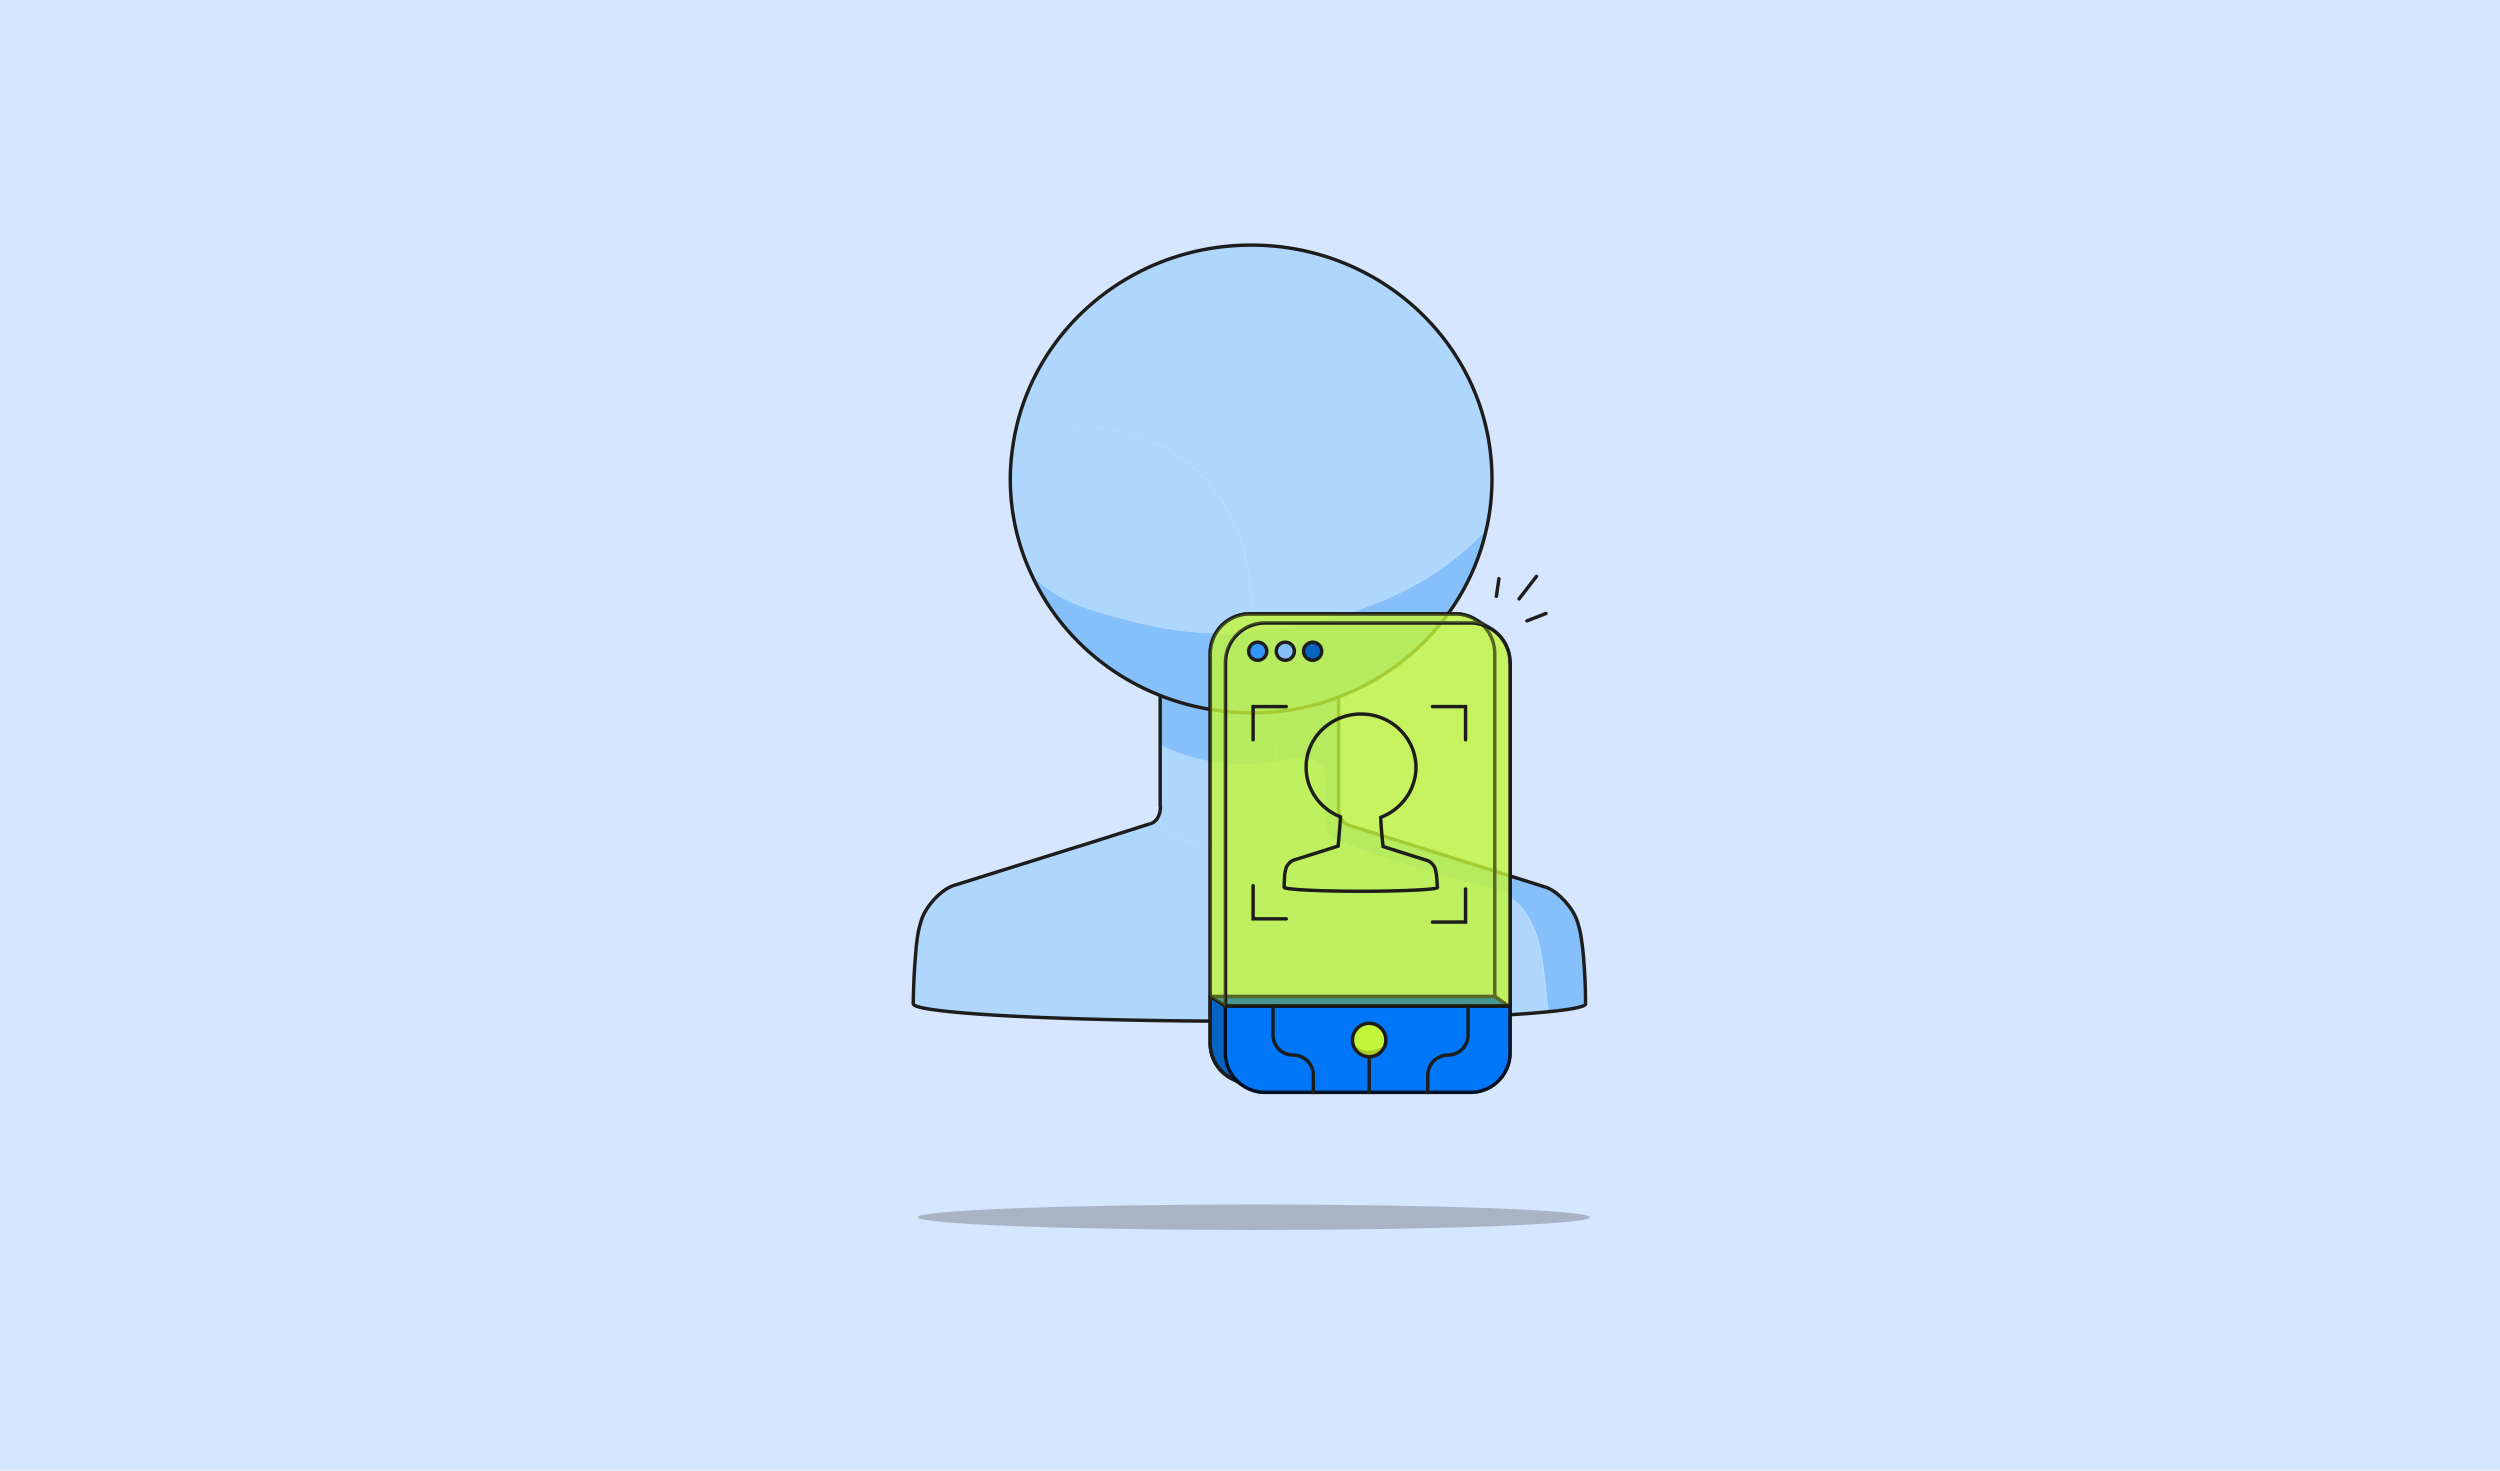 <svg width="408" height="240" fill="none" xmlns="http://www.w3.org/2000/svg"><path fill="#D7E6FF" d="M0 0h408v240H0z"/><path d="M220.121 134.678l31.988 10.057c.151.038.265.076.416.151 1.966.794 4.083 3.29 4.764 5.105.718 1.928.945 4.046 1.134 6.087.227 2.647.341 5.105.341 7.752 0 .453-2.193.907-6.05 1.285-.227-2.004-.34-3.138-.567-5.218-.303-2.571-.567-5.142-1.437-7.562-.87-2.42-2.306-4.726-4.499-6.087-1.475-.908-3.214-1.362-4.916-1.777a234.563 234.563 0 01-20.72-6.428c-1.021-.341-2.004-.719-2.911-1.21-.416-.227-.87-.53-1.097-.945-.227-.416-.227-.908-.227-1.324v-2.647h2.118c.038.416.038.719.151 1.021.189 1.021.87 1.475 1.512 1.74z" fill="#85C0FA"/><path d="M204.657 103.03c-.454-5.066-.605-10.246-2.193-15.086-2.344-7.26-8.054-13.31-15.124-16.183-7.071-2.836-15.276-2.533-22.006 1.02 2.647-18.526 19.056-32.78 38.869-32.78 21.703 0 39.285 17.09 39.285 38.188 0 2.798-.302 5.52-.907 8.167h-.038c-4.84 5.293-10.776 9.112-17.393 11.872-6.466 2.723-13.46 4.197-20.493 4.802z" fill="#AFD6FC"/><path d="M208.249 124.28a275.396 275.396 0 00-.454-8.016v-.038c3.744-.302 7.298-1.172 10.663-2.42v13.272h-2.155c0-2.307-2.193-3.97-4.386-3.365a26.796 26.796 0 01-3.668.567z" fill="#85C0FA"/><path d="M218.458 127.04v4.84h-2.156v-4.84h2.156z" fill="#85C0FA"/><path d="M216.492 135.85c-1.778 1.21-4.613 2.155-7.941 2.609-.037-4.651-.113-9.453-.302-14.217a17.864 17.864 0 003.63-.567 3.465 3.465 0 014.386 3.365v7.486c.038.416.038.908.227 1.324z" fill="#AFD6FC"/><path d="M189.381 121.557c6.088 2.912 12.1 3.744 18.83 2.723h.076c.189 4.764.264 9.566.302 14.217a28.01 28.01 0 01-4.083.302h-.719c-8.053 0-14.595-2.571-14.67-5.747.151-.378.227-.832.264-1.399-.037-3.403-.037-6.73 0-10.096z" fill="#AFD6FC"/><path d="M204.657 103.03c7.032-.605 14.027-2.079 20.569-4.802 6.616-2.722 12.553-6.579 17.392-11.872h.038c-2.798 12.59-12.024 22.837-24.161 27.413a38.419 38.419 0 01-10.662 2.419c-2.193-4.045-2.798-8.545-3.176-13.158z" fill="#85C0FA"/><path d="M168.208 93.502c2.912 3.516 7.411 5.331 11.797 6.579 8.129 2.382 15.918 3.932 24.312 2.949.114 0 .189-.038.303-.038.378 4.613 1.021 9.113 3.138 13.196a36.535 36.535 0 01-3.554.151 40.428 40.428 0 01-14.86-2.835c-9.452-3.706-17.052-10.928-21.136-20.002z" fill="#85C0FA"/><path d="M189.343 121.557v-7.978a40.279 40.279 0 0014.86 2.836c1.21 0 2.382-.038 3.554-.151v.038c.189 2.609.34 5.331.454 8.016h-.076c-6.692.983-12.704.151-18.792-2.761z" fill="#85C0FA"/><path d="M165.296 72.82c6.731-3.592 14.973-3.895 22.006-1.021 7.071 2.873 12.78 8.923 15.124 16.183 1.588 4.802 1.739 10.02 2.193 15.086-.113 0-.189.038-.302.038-8.394.983-16.183-.605-24.312-2.949-4.386-1.286-8.848-3.063-11.797-6.58-2.156-4.688-3.328-9.868-3.328-15.313 0-1.89.152-3.705.416-5.444zm22.346 61.631c.567-.227 1.135-.567 1.437-1.399.038 3.176 6.617 5.747 14.671 5.747h.718c1.437 0 2.76-.151 4.084-.303 3.327-.453 6.163-1.399 7.94-2.608.227.415.68.718 1.096.945.945.491 1.929.869 2.912 1.21a234.563 234.563 0 0020.72 6.428c1.701.415 3.441.869 4.915 1.777 2.193 1.361 3.668 3.629 4.5 6.087.869 2.42 1.134 4.991 1.436 7.562.227 2.042.379 3.176.568 5.218-9.037.908-27.3 1.55-48.36 1.55h-.416c-30.286 0-54.863-1.285-54.863-2.836.038-2.646.151-5.331.378-7.978.151-2.079.416-4.159 1.097-6.125.68-1.815 2.798-4.31 4.764-5.104.113-.038.264-.114.378-.151l20.758-6.542 11.267-3.478z" fill="#AFD6FC"/><path d="M218.534 132.901h.036m-29.188-1.286v.075c0 .568-.114 1.021-.265 1.399-.303.794-.87 1.172-1.437 1.399m-32.404 10.171l-.113.038m32.479-10.246l-11.191 3.554h-.038l-20.758 6.503m0 0c-.114.038-.265.076-.378.151-1.967.794-4.084 3.29-4.765 5.105-.718 1.928-.945 4.046-1.096 6.125-.227 2.647-.34 5.294-.378 7.978m69.42-50.061v18.074m-.038-.076v.075c.038.416.038.719.151 1.021.265 1.059.908 1.513 1.55 1.777m32.404 10.209h.113m-32.517-10.209l31.988 10.058m0 0c.151.038.265.076.416.151 1.966.794 4.084 3.29 4.764 5.105.719 1.928.945 4.045 1.134 6.087.227 2.647.341 5.105.341 7.751" stroke="#1D1D1B" stroke-width=".563" stroke-miterlimit="10"/><path d="M204.619 103.03h.037" stroke="#81A229" stroke-width=".563" stroke-miterlimit="10"/><path d="M258.764 163.829c0 .454-2.193.908-6.05 1.286-9.037.907-27.299 1.55-48.36 1.55h-.416c-30.286 0-54.863-1.285-54.863-2.836m40.269-50.25v18.111m-24.048-58.87C167.981 54.255 184.391 40 204.203 40c21.704 0 39.285 17.09 39.285 38.189 0 2.798-.302 5.52-.907 8.167-2.798 12.59-12.024 22.837-24.161 27.412a38.384 38.384 0 01-10.662 2.42 36.57 36.57 0 01-3.555.151 40.448 40.448 0 01-14.859-2.835c-9.491-3.744-17.09-10.965-21.136-20.04-2.155-4.689-3.328-9.868-3.328-15.313 0-1.777.152-3.592.416-5.331z" stroke="#1D1D1B" stroke-width=".563" stroke-miterlimit="10"/><path opacity=".7" d="M243.943 103.03c-.454-.34-3.403-2.117-3.894-2.344a6.522 6.522 0 00-2.572-.529h-33.5a6.462 6.462 0 00-6.465 6.465v63.635c0 2.155 1.058 4.046 2.684 5.256l.076.038c.265.189.491.34.794.491l2.193 1.324a6.4 6.4 0 003.289.907h33.425a6.462 6.462 0 006.465-6.466v-63.672c0-2.042-.983-3.895-2.495-5.105z" fill="#C3F53A" stroke="#1D1D1B" stroke-width=".563" stroke-miterlimit="10" stroke-linecap="round"/><path d="M237.477 176.76h-33.5a6.463 6.463 0 01-6.465-6.466v-63.635a6.463 6.463 0 016.465-6.466h33.5a6.464 6.464 0 016.466 6.466v63.635a6.463 6.463 0 01-6.466 6.466z" stroke="#1D1D1B" stroke-width=".563" stroke-miterlimit="10" stroke-linecap="round"/><path d="M203.977 176.723h33.5a6.464 6.464 0 006.466-6.466v-7.6h-46.431v7.6a6.463 6.463 0 006.465 6.466z" fill="#0564C1" stroke="#1D1D1B" stroke-width=".563" stroke-miterlimit="10" stroke-linecap="round"/><path d="M197.512 162.62l2.457 1.55h46.205l-2.231-1.55h-46.431z" fill="#0564C1" stroke="#1D1D1B" stroke-width=".563" stroke-miterlimit="10" stroke-linecap="round" stroke-linejoin="round"/><path d="M206.473 178.273h33.5a6.463 6.463 0 006.466-6.466v-7.599H199.97v7.599c0 3.555 2.911 6.466 6.503 6.466z" fill="#0077F9" stroke="#001125" stroke-width=".563" stroke-miterlimit="10"/><path d="M246.438 108.135a6.463 6.463 0 00-6.465-6.466h-33.5a6.463 6.463 0 00-6.466 6.466v56.035h46.469v-56.035h-.038z" fill="#C3F53A" fill-opacity=".35" stroke="#1D1D1B" stroke-width=".563" stroke-miterlimit="10" stroke-linecap="round"/><path opacity=".35" d="M199.969 164.169v-56.035a6.464 6.464 0 016.466-6.466h33.538c1.096 0 2.117.265 3.025.756-1.059-.643-2.571-1.55-2.949-1.701a6.509 6.509 0 00-2.572-.53h-33.5a6.463 6.463 0 00-6.465 6.466v55.997l2.457 1.513z" fill="#C3F53A" stroke="#1D1D1B" stroke-width=".563" stroke-miterlimit="10" stroke-linecap="round"/><path d="M234.453 143.072a6.097 6.097 0 00-.265-1.399c-.151-.416-.643-.983-1.097-1.172-.037 0-.075-.038-.075-.038l-7.298-2.307s-.378-3.365-.378-4.764c2.761-1.059 4.878-3.403 5.521-6.276.151-.605.227-1.21.227-1.853 0-4.802-4.008-8.734-8.962-8.734-4.537 0-8.28 3.251-8.885 7.486-.076.416-.076.832-.076 1.248 0 1.248.265 2.42.757 3.478.945 2.08 2.684 3.706 4.839 4.576 0 .605-.378 4.764-.378 4.764l-7.297 2.306c-.038 0-.076.038-.076.038-.454.189-.945.756-1.096 1.172a5.697 5.697 0 00-.265 1.399 28.98 28.98 0 00-.076 1.815c0 .34 5.596.643 12.516.643h.113c4.802 0 8.999-.152 11.041-.341.869-.075 1.361-.189 1.361-.302-.076-.567-.076-1.134-.151-1.739zm-29.946 1.474v5.407h5.406m0-34.634h-5.406v5.407m34.672 0v-5.407h-5.407m0 35.164h5.407v-5.407" stroke="#1D1D1B" stroke-width=".563" stroke-miterlimit="10" stroke-linecap="round"/><path d="M205.263 107.756a1.474 1.474 0 100-2.948 1.474 1.474 0 000 2.948z" fill="#3095F7" stroke="#1D1D1B" stroke-width=".563" stroke-miterlimit="10" stroke-linecap="round"/><path d="M209.762 107.756a1.475 1.475 0 100-2.95 1.475 1.475 0 000 2.95z" fill="#85C0FA" stroke="#1D1D1B" stroke-width=".563" stroke-miterlimit="10" stroke-linecap="round"/><path d="M214.224 107.756a1.474 1.474 0 10.001-2.949 1.474 1.474 0 00-.001 2.949z" fill="#0564C1" stroke="#1D1D1B" stroke-width=".563" stroke-miterlimit="10" stroke-linecap="round"/><path d="M247.913 97.737l2.836-3.668m-6.542 3.251l.416-2.873m4.575 6.882l3.1-1.21m-12.703 64.051v4.726a3.293 3.293 0 01-3.29 3.29 3.29 3.29 0 00-3.289 3.289v2.836m-25.258-14.141v4.726a3.292 3.292 0 003.289 3.29 3.292 3.292 0 013.29 3.289v2.836" stroke="#1D1D1B" stroke-width=".563" stroke-miterlimit="10" stroke-linecap="round"/><path d="M223.45 172.45a2.722 2.722 0 100-5.445 2.722 2.722 0 000 5.445z" fill="#C3F53A"/><path d="M220.727 169.728c0 .983 1.21 1.739 2.723 1.739 1.512 0 2.722-.794 2.722-1.739a2.711 2.711 0 01-2.722 2.722 2.711 2.711 0 01-2.723-2.722z" fill="#AACE28"/><path d="M223.45 172.45a2.722 2.722 0 100-5.445 2.722 2.722 0 000 5.445zm-.001 0v5.823m2.723-8.545a2.711 2.711 0 01-2.723 2.722" stroke="#1D1D1B" stroke-width=".563" stroke-miterlimit="10" stroke-linecap="round"/><path d="M204.657 200.732c30.3 0 54.863-.931 54.863-2.079 0-1.149-24.563-2.08-54.863-2.08s-54.863.931-54.863 2.08c0 1.148 24.563 2.079 54.863 2.079z" fill="#1D1D1B" fill-opacity=".25"/></svg>